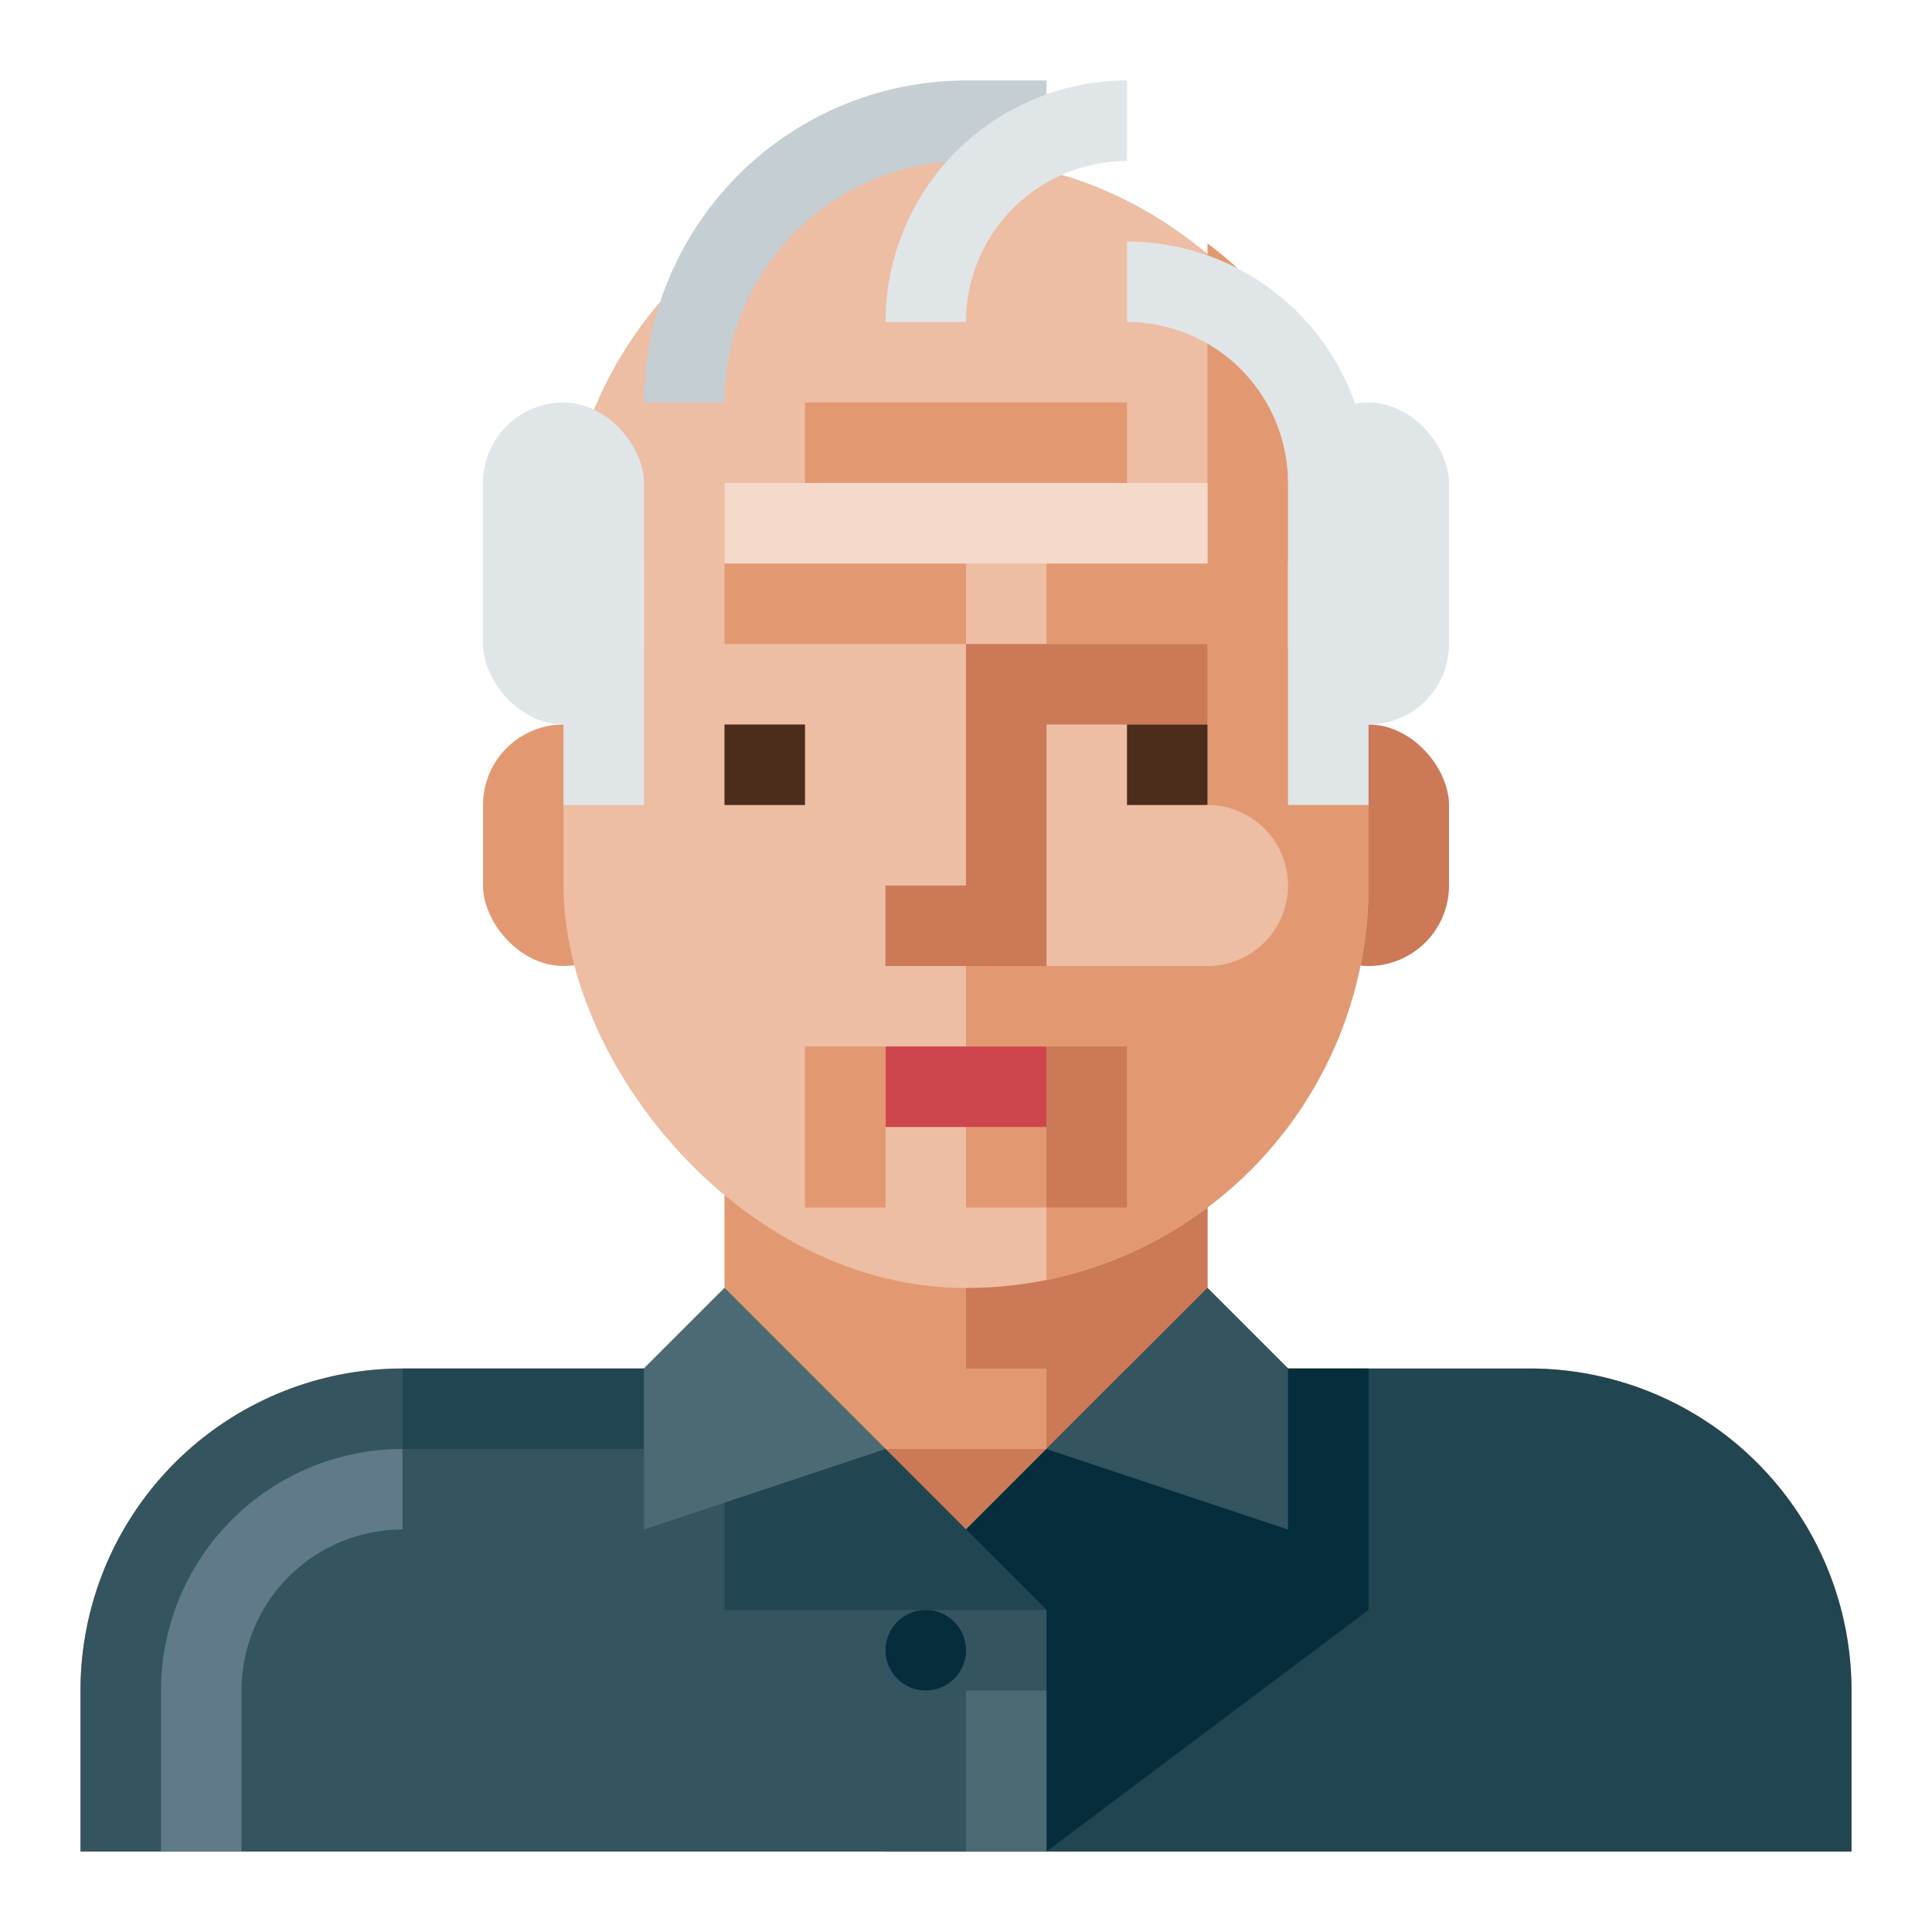 <svg xmlns="http://www.w3.org/2000/svg" viewBox="0 0 512 512"><g data-name="Old Man"><rect x="341.333" y="192" width="42.667" height="64" rx="21.333" ry="21.333" style="fill:#cb7956"/><rect x="128" y="192" width="42.667" height="64" rx="21.333" ry="21.333" style="fill:#e29971"/><path d="M192 277.333v64a21.333 21.333 0 0 1-21.333 21.334h-64A85.333 85.333 0 0 0 21.333 448v42.667h469.334V448a85.333 85.333 0 0 0-85.334-85.333h-64A21.333 21.333 0 0 1 320 341.333v-64z" style="fill:#e29971"/><path d="M341.333 362.667A21.334 21.334 0 0 1 320 341.333v-64h-64v85.334h21.333V384h-42.666v21.333a21.333 21.333 0 1 0 42.666 0h85.334v-42.666z" style="fill:#cb7956"/><path d="M234.667 426.667v64h256V448a85.333 85.333 0 0 0-85.334-85.333h-64L320 341.333l-21.333 21.334z" style="fill:#224552"/><path style="fill:#062d3c" d="m362.667 426.667-85.334 64H256v-85.334l42.667-42.666h64v64z"/><path d="m192 341.333 21.333 21.334 64 64v64h-256V448a85.333 85.333 0 0 1 85.334-85.333h64z" style="fill:#345460"/><path d="M64 490.667H42.667V448a64.07 64.07 0 0 1 64-64v21.333A42.709 42.709 0 0 0 64 448z" style="fill:#607a8a"/><path style="fill:#224552" d="M234.667 384H192v42.667h85.333L234.667 384zM106.667 362.667h64V384h-64z"/><rect x="149.333" y="42.667" width="213.333" height="298.667" rx="106.667" ry="106.667" style="fill:#edbda4"/><path d="M320 64.483v84.85h-42.667v21.334H320v42.666a21.333 21.333 0 0 1 21.333 21.334A21.333 21.333 0 0 1 320 256h-64v64h21.333v19.184a106.69 106.69 0 0 0 85.334-104.517v-85.334c0-34.784-16.901-65.379-42.667-84.85z" style="fill:#e29971"/><path style="fill:#cb7956" d="M234.667 234.667V256h42.666v-64H320v-21.333h-64v64h-21.333z"/><path style="fill:#4c2c1a" d="M298.667 192H320v21.333h-21.333zM192 192h21.333v21.333H192z"/><path style="fill:#ce464d" d="M234.667 277.333h42.667v21.333h-42.667z"/><path style="fill:#e29971" d="M192 149.333h64v21.333h-64zM213.333 106.667h85.333V128h-85.333z"/><path style="fill:#f5d9cb" d="M192 128h128v21.333H192z"/><path style="fill:#e29971" d="M213.333 277.333h21.333V320h-21.333z"/><path style="fill:#cb7956" d="M277.333 277.333h21.333V320h-21.333z"/><path style="fill:#4c6a74" d="m192 341.333-21.333 21.334v42.666l64-21.333L192 341.333z"/><path d="M192 106.667h-21.333A85.431 85.431 0 0 1 256 21.333h21.333v21.334H256a64.07 64.07 0 0 0-64 64z" style="fill:#c4ced3"/><path d="M256 85.333h-21.333a64.07 64.07 0 0 1 64-64v21.334A42.709 42.709 0 0 0 256 85.333zM362.667 128h-21.334a42.709 42.709 0 0 0-42.666-42.667V64a64.07 64.07 0 0 1 64 64z" style="fill:#e0e5e8"/><rect x="128" y="106.667" width="42.667" height="85.333" rx="21.333" ry="21.333" style="fill:#e0e5e8"/><path style="fill:#e0e5e8" d="M149.333 149.333h21.333v64h-21.333z"/><rect x="341.333" y="106.667" width="42.667" height="85.333" rx="21.333" ry="21.333" transform="rotate(180 362.667 149.333)" style="fill:#e0e5e8"/><path transform="rotate(-180 352 181.333)" style="fill:#e0e5e8" d="M341.333 149.333h21.333v64h-21.333z"/><circle cx="245.333" cy="437.333" r="10.667" style="fill:#062d3c"/><path style="fill:#345460" d="m277.333 384 64 21.333v-42.666L320 341.333 277.333 384z"/><path style="fill:#4c6a74" d="M256 448h21.333v42.667H256z"/></g></svg>